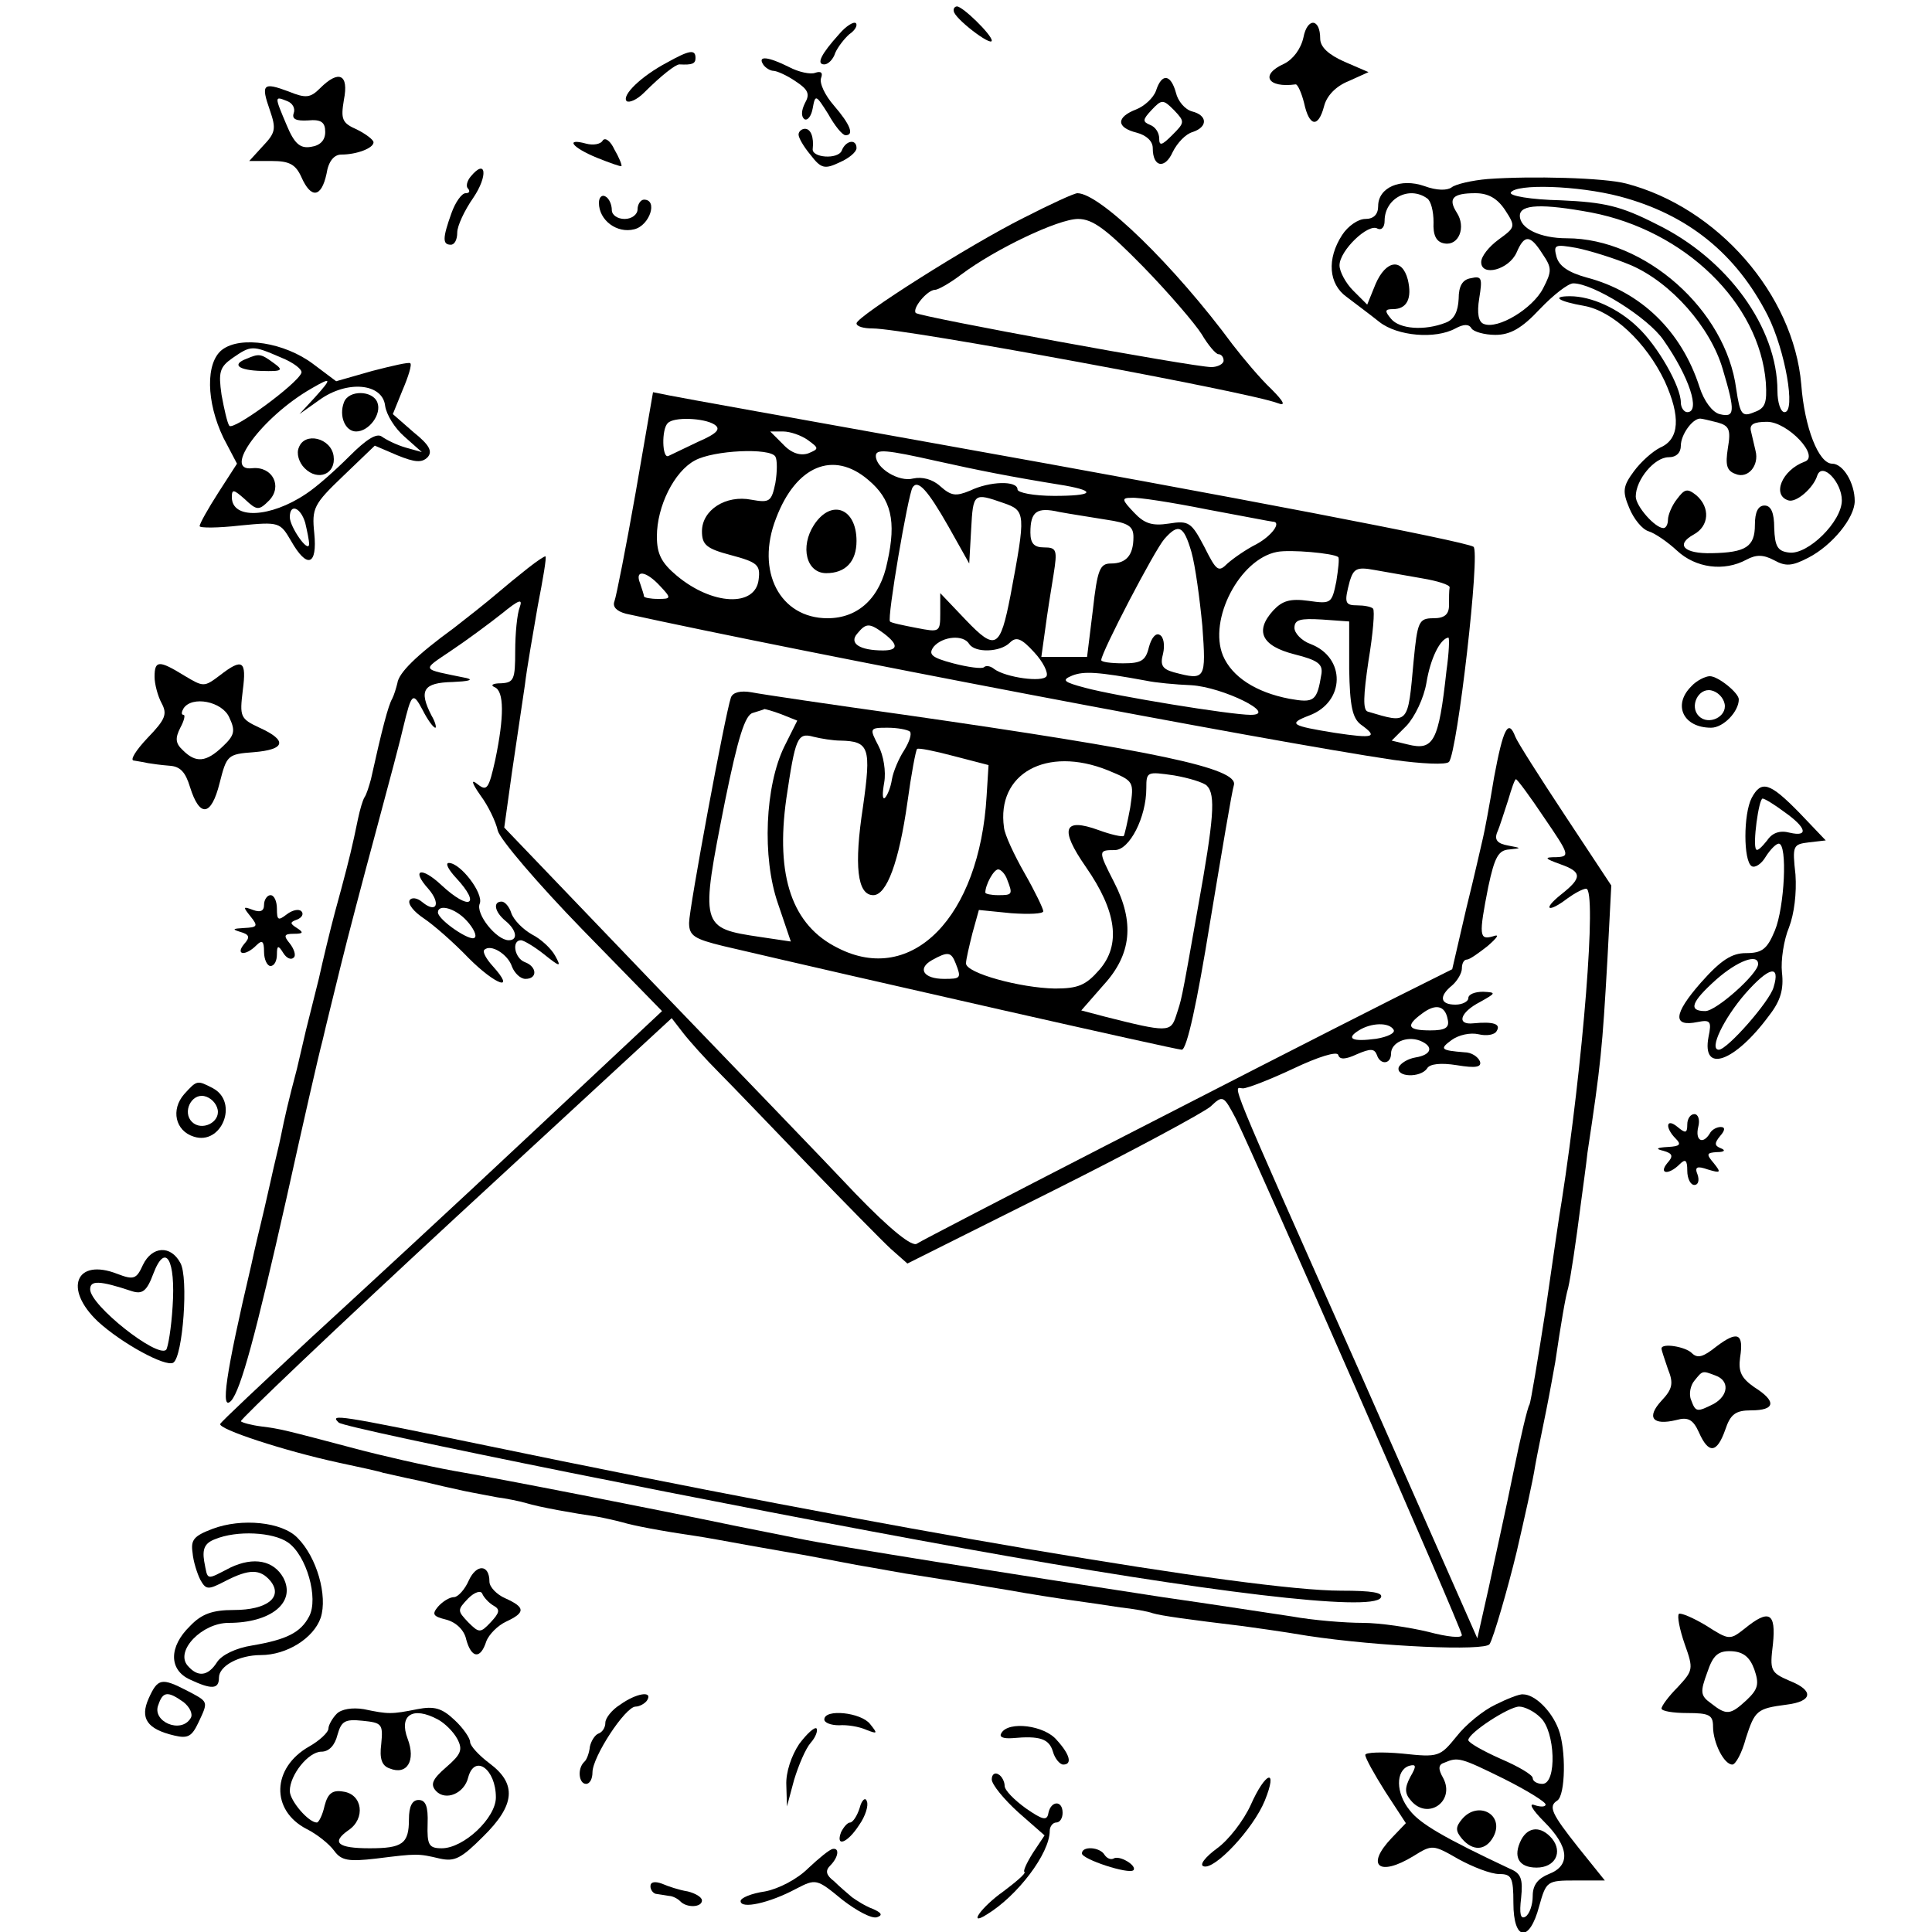 <?xml version="1.0" standalone="no"?>
<!DOCTYPE svg PUBLIC "-//W3C//DTD SVG 20010904//EN"
 "http://www.w3.org/TR/2001/REC-SVG-20010904/DTD/svg10.dtd">
<svg version="1.0" xmlns="http://www.w3.org/2000/svg"
 width="300pt" height="300pt" viewBox="0 0 300 300"
 preserveAspectRatio="xMidYMid meet">
<g transform="translate(0,300) scale(0.1,-0.1)"
fill="#000000" stroke="none">
<path d="M1481 2983 c0 -11 59 -56 59 -46 0 9 -45 53 -54 53 -3 0 -6 -3 -5 -7z"/>
<path d="M1303 2947 c-28 -31 -36 -47 -23 -47 6 0 14 8 17 18 4 9 14 22 22 29
9 6 13 14 10 17 -3 3 -15 -4 -26 -17z"/>
<path d="M2024 2942 c-4 -18 -16 -34 -30 -41 -38 -17 -26 -38 18 -32 3 0 9
-13 13 -29 8 -37 22 -39 31 -5 4 16 18 31 38 39 l31 14 -37 16 c-25 11 -38 23
-38 36 0 32 -20 33 -26 2z"/>
<path d="M1036 2903 c-40 -21 -71 -51 -63 -60 4 -3 16 2 27 13 27 27 49 44 55
44 20 -1 25 1 25 10 0 14 -10 12 -44 -7z"/>
<path d="M1185 2900 c3 -5 11 -10 16 -10 5 0 21 -7 34 -16 20 -13 23 -20 15
-34 -6 -12 -6 -21 -1 -25 5 -3 11 5 13 17 4 22 5 21 24 -9 10 -18 22 -33 27
-33 14 0 7 17 -18 46 -14 16 -23 35 -20 43 3 8 0 11 -9 8 -7 -3 -26 1 -41 9
-32 16 -49 18 -40 4z"/>
<path d="M497 2863 c-15 -15 -22 -16 -49 -5 -40 15 -43 11 -29 -29 10 -29 9
-35 -11 -56 l-21 -23 35 0 c27 0 37 -5 46 -25 15 -34 31 -32 39 5 3 20 12 30
23 30 24 0 50 10 50 19 0 4 -12 13 -26 20 -23 10 -25 16 -20 46 8 40 -8 47
-37 18z m-41 -39 c-3 -9 4 -12 22 -11 21 2 27 -3 27 -18 0 -13 -8 -21 -22 -23
-17 -3 -26 5 -38 34 -19 45 -19 45 1 37 8 -3 13 -11 10 -19z"/>
<path d="M1795 2859 c-4 -11 -18 -24 -31 -29 -31 -12 -31 -28 1 -36 15 -4 25
-13 25 -24 0 -30 19 -33 31 -6 7 14 20 28 31 31 24 8 23 26 -1 32 -11 3 -22
16 -25 29 -8 29 -22 31 -31 3z m25 -69 c-16 -16 -20 -17 -20 -5 0 9 -6 18 -14
21 -12 5 -12 8 2 23 16 17 18 17 35 0 17 -18 17 -19 -3 -39z"/>
<path d="M1240 2791 c0 -5 8 -19 19 -32 16 -21 22 -22 45 -11 14 6 26 16 26
22 0 15 -17 12 -23 -4 -6 -14 -47 -11 -45 3 2 18 -3 31 -12 31 -5 0 -10 -4
-10 -9z"/>
<path d="M936 2782 c-3 -6 -15 -8 -26 -5 -33 9 -22 -6 17 -22 20 -8 37 -14 38
-13 1 2 -4 14 -11 26 -6 13 -14 19 -18 14z"/>
<path d="M731 2726 c-6 -7 -8 -16 -4 -19 3 -4 2 -7 -4 -7 -6 0 -16 -14 -22
-31 -14 -39 -14 -49 -1 -49 6 0 10 8 10 19 0 10 11 34 25 54 23 34 20 62 -4
33z"/>
<path d="M2310 2722 c-24 -2 -50 -8 -56 -13 -7 -5 -23 -5 -42 2 -37 13 -72 -2
-72 -31 0 -13 -7 -20 -20 -20 -11 0 -27 -11 -36 -25 -24 -37 -21 -76 7 -96 13
-10 36 -27 51 -39 28 -22 87 -27 118 -10 13 7 21 7 25 0 3 -5 20 -10 37 -10
23 0 41 10 69 40 21 22 44 40 52 40 31 0 116 -53 140 -88 40 -57 58 -112 37
-112 -5 0 -10 7 -10 15 0 25 -36 88 -67 117 -30 29 -72 48 -105 48 -30 0 -18
-8 22 -15 44 -8 96 -56 125 -117 25 -55 23 -90 -7 -103 -12 -6 -30 -22 -41
-37 -17 -23 -18 -31 -7 -57 7 -17 20 -33 30 -36 10 -3 30 -17 44 -30 29 -27
73 -33 108 -14 15 8 26 8 43 -1 18 -10 28 -9 53 4 37 19 72 62 72 88 0 28 -18
58 -35 58 -21 0 -43 56 -48 123 -12 140 -130 275 -272 312 -34 9 -147 12 -215
7z m205 -27 c106 -28 181 -89 230 -185 27 -54 44 -150 26 -150 -6 0 -11 15
-11 33 0 98 -77 205 -188 259 -55 28 -80 34 -149 37 -46 1 -80 7 -77 12 8 14
104 11 169 -6z m-299 -3 c6 -4 10 -20 10 -37 -1 -20 4 -31 17 -33 22 -4 34 25
19 48 -14 22 -6 30 29 30 20 0 34 -8 46 -26 17 -26 16 -27 -10 -46 -15 -11
-27 -26 -27 -35 0 -23 43 -12 55 15 12 28 21 28 40 -2 15 -22 15 -27 1 -54
-16 -31 -70 -64 -92 -55 -8 3 -11 16 -7 40 5 31 4 35 -13 31 -13 -2 -19 -12
-19 -32 -1 -20 -7 -32 -20 -37 -33 -13 -72 -10 -85 6 -10 12 -10 15 3 15 22 0
30 17 23 46 -9 34 -34 30 -50 -7 l-13 -32 -22 22 c-11 11 -21 29 -21 39 0 23
45 66 59 57 6 -3 11 2 11 12 0 35 38 55 66 35z m255 -22 c145 -28 261 -140
271 -264 2 -32 -1 -40 -18 -46 -19 -8 -22 -4 -28 36 -16 123 -142 234 -263
234 -41 0 -73 15 -73 35 0 18 35 19 111 5z m62 -82 c62 -27 123 -96 142 -161
20 -67 19 -76 -5 -70 -11 3 -24 20 -31 42 -28 87 -91 148 -175 170 -29 8 -43
18 -47 32 -5 19 -3 20 31 14 20 -4 59 -16 85 -27z m134 -244 c18 -5 21 -11 16
-40 -4 -26 -2 -35 12 -40 19 -8 37 13 31 36 -2 8 -5 22 -7 30 -3 11 4 15 25
15 32 0 83 -54 58 -62 -35 -13 -51 -52 -25 -60 12 -4 39 19 45 39 8 21 38 -11
38 -39 0 -33 -53 -85 -82 -81 -18 2 -22 10 -23 38 0 24 -5 35 -15 35 -10 0
-15 -10 -15 -30 0 -34 -14 -43 -67 -44 -43 -1 -57 13 -28 29 24 13 26 42 4 61
-14 11 -18 10 -30 -6 -8 -10 -14 -25 -14 -32 0 -7 -3 -13 -7 -13 -13 0 -43 34
-43 49 0 26 29 61 51 61 12 0 19 7 19 18 0 17 18 42 30 42 3 0 15 -3 27 -6z"/>
<path d="M930 2685 c0 -27 28 -48 55 -41 24 6 37 46 15 46 -5 0 -10 -7 -10
-15 0 -8 -9 -15 -20 -15 -11 0 -20 6 -20 14 0 8 -4 18 -10 21 -5 3 -10 -1 -10
-10z"/>
<path d="M1590 2662 c-86 -43 -259 -153 -260 -164 0 -5 11 -8 25 -8 50 0 586
-99 629 -116 13 -5 10 2 -10 22 -17 16 -43 47 -60 69 -90 122 -206 235 -241
235 -5 0 -42 -17 -83 -38z m185 -76 c40 -41 81 -89 91 -105 10 -17 22 -31 26
-31 4 0 8 -4 8 -10 0 -5 -9 -10 -19 -10 -28 0 -453 78 -459 84 -6 7 18 36 30
36 5 0 24 11 41 24 52 39 150 86 181 86 23 0 44 -16 101 -74z"/>
<path d="M345 2457 c-26 -20 -25 -81 2 -137 l21 -40 -29 -45 c-16 -25 -29 -48
-29 -52 0 -3 28 -3 63 1 61 6 62 5 79 -24 25 -44 41 -38 36 12 -4 39 -1 45 45
89 l49 47 35 -15 c27 -11 38 -12 47 -3 8 9 3 19 -22 39 l-32 28 15 37 c9 21
15 40 12 42 -2 2 -28 -4 -59 -12 l-56 -16 -36 27 c-44 33 -112 44 -141 22z
m91 -12 c20 -8 34 -19 32 -24 -6 -17 -107 -91 -112 -82 -3 4 -8 26 -12 48 -5
35 -3 43 17 57 29 20 31 20 75 1z m53 -62 l-24 -26 31 22 c43 31 98 26 102 -9
2 -14 15 -35 30 -48 l27 -24 -25 7 c-14 4 -30 12 -37 17 -8 6 -24 -4 -50 -30
-21 -21 -51 -48 -68 -59 -55 -37 -115 -40 -115 -5 0 13 3 12 20 -3 19 -18 22
-18 38 -2 21 22 5 53 -26 50 -48 -6 15 80 92 124 31 18 32 16 5 -14z m-15
-195 c3 -13 6 -27 6 -33 -1 -15 -30 27 -30 42 0 22 17 15 24 -9z"/>
<path d="M383 2443 c-24 -9 -13 -18 23 -19 33 -1 35 1 18 13 -19 14 -22 14
-41 6z"/>
<path d="M534 2375 c-8 -21 2 -45 19 -45 20 0 40 27 33 45 -7 19 -45 20 -52 0z"/>
<path d="M464 2305 c-4 -9 0 -23 9 -32 21 -21 49 -9 45 19 -4 28 -45 38 -54
13z"/>
<path d="M987 2235 c-15 -85 -30 -161 -33 -169 -3 -8 3 -15 18 -19 268 -59
996 -198 1192 -227 43 -6 82 -8 86 -3 13 15 49 327 38 334 -15 9 -375 78 -828
159 -217 39 -407 73 -421 76 l-25 5 -27 -156z m122 106 c11 -7 5 -14 -25 -27
-21 -10 -42 -20 -46 -22 -10 -5 -11 42 -1 51 9 10 56 8 72 -2z m145 -24 c18
-13 18 -14 1 -21 -12 -4 -26 0 -39 14 l-20 20 20 0 c11 0 28 -6 38 -13z m-50
-26 c3 -5 3 -23 0 -41 -6 -29 -9 -31 -37 -26 -40 8 -77 -16 -77 -49 0 -21 7
-27 45 -37 41 -11 46 -15 43 -38 -5 -43 -72 -40 -127 6 -24 20 -31 34 -31 61
0 47 27 101 59 118 29 16 117 20 125 6z m251 -7 c63 -14 112 -24 199 -38 50
-9 42 -16 -17 -16 -32 0 -57 5 -57 10 0 14 -43 13 -74 -2 -22 -9 -29 -8 -46 7
-12 11 -28 15 -42 12 -22 -6 -58 16 -58 35 0 11 15 10 95 -8z m-107 -29 c36
-30 44 -64 30 -127 -11 -56 -45 -88 -93 -88 -74 0 -112 73 -80 155 31 82 89
106 143 60z m125 -73 l32 -57 3 53 c3 57 4 57 50 41 35 -12 35 -16 11 -144
-16 -82 -23 -86 -69 -38 l-40 42 0 -31 c0 -30 -1 -30 -37 -23 -21 4 -40 8 -41
10 -5 4 28 197 35 208 8 13 23 -3 56 -61z m401 27 c54 -10 100 -19 102 -19 15
0 -1 -22 -25 -35 -16 -8 -36 -22 -45 -30 -14 -14 -17 -12 -36 26 -20 38 -24
41 -55 36 -26 -4 -38 0 -54 17 -19 20 -20 23 -4 23 10 1 62 -7 117 -18z m-156
-16 c34 -5 42 -10 42 -27 0 -28 -11 -41 -35 -41 -17 0 -21 -9 -28 -72 l-9 -73
-35 0 -36 0 6 43 c3 23 9 61 13 85 6 38 5 42 -15 42 -15 0 -21 6 -21 23 0 33
10 40 45 32 16 -3 49 -8 73 -12z m132 -50 c6 -21 13 -73 17 -115 6 -83 5 -85
-44 -72 -18 5 -22 11 -17 29 3 13 1 26 -5 29 -6 4 -13 -4 -17 -19 -5 -21 -12
-25 -40 -25 -19 0 -34 2 -34 5 0 12 83 171 98 188 22 25 30 21 42 -20z m228
-8 c2 -2 0 -19 -3 -38 -7 -34 -8 -35 -43 -30 -29 4 -41 0 -55 -15 -29 -32 -18
-55 33 -68 36 -9 44 -15 42 -30 -7 -43 -11 -46 -50 -39 -52 10 -89 34 -103 67
-23 56 26 150 84 161 20 4 88 -2 95 -8z m130 -33 c24 -4 43 -10 43 -14 -1 -5
-1 -17 -1 -28 0 -14 -7 -20 -24 -20 -23 0 -25 -5 -31 -67 -9 -99 -7 -97 -71
-78 -8 2 -7 25 1 79 7 42 10 78 7 81 -3 3 -14 5 -24 5 -20 0 -21 4 -12 38 6
19 11 22 38 17 17 -3 51 -9 74 -13z m-1183 -12 c18 -19 17 -20 -3 -20 -12 0
-22 2 -22 4 0 2 -3 11 -6 20 -9 22 9 20 31 -4z m1070 -129 c1 -57 5 -76 18
-86 28 -20 20 -22 -40 -13 -68 11 -74 14 -40 27 56 21 57 90 2 111 -14 5 -25
17 -25 25 0 13 9 15 43 13 l42 -3 0 -74z m-722 55 c22 -17 22 -26 -2 -26 -36
0 -53 11 -40 26 14 17 19 17 42 0z m132 -16 c9 -14 48 -13 63 2 10 10 18 7 38
-15 14 -15 22 -32 19 -37 -6 -10 -63 -2 -81 11 -6 5 -13 6 -16 3 -3 -3 -25 0
-48 6 -34 9 -39 14 -30 26 14 16 46 19 55 4z m741 -42 c-12 -110 -20 -124 -60
-114 l-25 6 23 23 c13 14 27 43 31 67 6 37 21 68 34 70 2 0 1 -24 -3 -52z
m-466 -15 c14 -3 45 -6 70 -7 49 -3 136 -46 92 -46 -31 0 -209 29 -257 42 -34
9 -37 12 -20 19 18 7 39 6 115 -8z"/>
<path d="M1264 2185 c-22 -34 -12 -75 19 -75 30 0 47 18 47 50 0 51 -39 66
-66 25z"/>
<path d="M820 2118 c-14 -11 -36 -29 -50 -41 -14 -12 -43 -35 -65 -52 -59 -43
-86 -70 -88 -86 -2 -8 -5 -18 -8 -24 -6 -10 -16 -48 -33 -125 -3 -11 -7 -24
-10 -28 -3 -5 -7 -19 -10 -33 -9 -44 -14 -64 -26 -109 -7 -25 -14 -52 -16 -60
-2 -8 -11 -44 -19 -80 -9 -36 -18 -72 -20 -80 -2 -8 -8 -35 -14 -60 -13 -49
-19 -75 -25 -105 -2 -11 -10 -42 -16 -70 -6 -27 -13 -57 -15 -65 -2 -8 -9 -37
-15 -65 -40 -170 -48 -228 -31 -210 15 17 38 102 86 315 25 113 50 223 56 245
5 22 18 74 28 115 10 41 35 136 55 210 20 74 39 146 42 160 13 54 15 56 30 28
8 -16 17 -28 20 -28 2 0 0 9 -6 19 -20 39 -13 51 33 52 23 1 33 3 22 6 -73 15
-71 11 -24 43 24 16 59 42 78 57 27 22 33 24 28 10 -4 -10 -7 -41 -7 -68 0
-44 -2 -49 -22 -50 -13 0 -17 -3 -10 -6 15 -6 15 -46 1 -113 -10 -45 -13 -49
-27 -38 -11 9 -10 3 4 -17 12 -16 24 -41 27 -55 4 -14 62 -82 131 -153 l124
-127 -206 -193 c-114 -107 -268 -249 -342 -317 -74 -69 -136 -127 -138 -131
-4 -8 100 -42 183 -60 33 -7 65 -14 70 -16 6 -1 30 -7 55 -12 25 -6 56 -13 70
-16 14 -3 37 -7 52 -10 15 -2 35 -6 45 -9 19 -6 75 -16 110 -21 11 -2 29 -6
40 -9 17 -5 58 -13 113 -21 14 -2 52 -9 85 -15 33 -6 69 -12 80 -14 11 -2 49
-9 85 -16 36 -6 77 -14 93 -16 31 -5 58 -9 142 -23 33 -6 78 -13 100 -16 22
-3 56 -8 75 -11 19 -2 42 -6 50 -9 13 -4 57 -10 140 -20 14 -2 59 -8 100 -15
112 -17 276 -24 283 -13 6 9 29 89 42 143 12 52 25 109 29 135 3 17 11 55 17
85 6 30 12 64 14 75 9 61 16 102 20 115 4 17 12 70 20 133 3 23 8 58 10 77 21
139 23 161 31 300 l6 115 -72 109 c-39 59 -74 114 -77 122 -11 29 -19 12 -33
-63 -7 -43 -15 -85 -17 -93 -2 -8 -13 -58 -26 -110 l-22 -95 -90 -45 c-216
-109 -731 -374 -741 -381 -7 -6 -41 21 -96 78 -46 49 -188 196 -315 328 l-230
240 12 86 c7 48 16 108 20 135 3 26 13 82 20 123 8 41 14 76 12 77 -1 1 -13
-7 -27 -18z m1578 -388 c39 -57 40 -60 19 -61 -20 0 -19 -2 6 -11 34 -12 34
-21 1 -47 -30 -24 -20 -29 10 -6 11 8 24 15 29 15 17 0 -5 -273 -38 -485 -3
-16 -14 -93 -25 -169 -12 -77 -23 -143 -25 -147 -3 -4 -14 -51 -25 -105 -11
-55 -29 -135 -38 -178 l-18 -80 -181 410 c-214 481 -198 444 -183 444 7 0 43
14 79 31 38 18 67 27 69 21 2 -8 12 -7 29 1 21 9 27 9 31 -1 5 -16 22 -15 22
2 0 17 24 28 45 20 22 -9 18 -22 -7 -26 -12 -2 -23 -9 -26 -15 -5 -16 34 -17
44 -2 4 7 21 9 46 5 30 -5 39 -3 36 6 -3 7 -13 14 -24 14 -37 3 -39 5 -20 19
11 8 29 12 42 9 12 -3 25 -1 28 5 7 11 -5 15 -36 12 -27 -3 -21 17 10 33 25
14 26 15 5 16 -13 0 -23 -4 -23 -10 0 -5 -9 -10 -20 -10 -24 0 -26 13 -5 30 8
7 15 19 15 26 0 8 3 14 8 14 4 0 18 10 32 21 16 14 19 19 8 15 -21 -6 -22 1
-7 77 10 47 16 57 33 58 19 2 19 2 -2 6 -17 3 -22 9 -17 21 4 9 11 32 17 50 5
17 10 32 12 32 2 0 22 -27 44 -60z m-150 -313 c3 -13 -4 -17 -27 -17 -35 0
-39 7 -13 26 21 16 36 13 40 -9z m-1131 -83 c21 -21 84 -87 139 -144 56 -58
113 -116 127 -129 l26 -23 226 113 c124 62 235 122 245 131 19 18 20 17 39
-19 32 -65 351 -792 351 -802 0 -5 -22 -3 -52 5 -29 7 -75 14 -102 14 -27 0
-77 4 -110 10 -34 5 -124 19 -201 30 -242 37 -508 79 -565 91 -30 6 -75 15
-100 20 -120 25 -364 73 -435 85 -44 8 -114 24 -155 35 -110 29 -113 30 -144
34 -16 2 -30 6 -32 8 -2 2 147 144 332 315 l337 311 17 -22 c10 -13 35 -41 57
-63z m1047 67 c3 -5 -9 -11 -27 -14 -37 -5 -48 0 -27 13 19 12 47 13 54 1z"/>
<path d="M526 791 c9 -9 619 -132 969 -195 382 -69 635 -99 649 -77 5 8 -13
11 -62 11 -139 0 -699 95 -1330 226 -228 47 -241 49 -226 35z"/>
<path d="M240 1949 c0 -11 5 -30 11 -41 9 -17 6 -25 -22 -54 -18 -19 -28 -35
-21 -35 7 -1 17 -3 22 -4 6 -1 20 -3 33 -4 17 -1 25 -10 32 -33 15 -48 33 -46
46 6 11 43 12 45 53 48 49 4 53 18 9 38 -30 14 -31 17 -26 58 6 46 0 51 -36
23 -24 -18 -25 -18 -55 0 -39 24 -46 24 -46 -2z m116 -63 c10 -21 8 -28 -10
-45 -26 -25 -42 -26 -62 -6 -12 11 -12 19 -4 35 6 11 8 20 5 20 -4 0 -3 5 0
10 13 20 60 11 71 -14z"/>
<path d="M2626 1934 c-29 -29 -12 -64 31 -64 19 0 43 25 43 44 0 10 -32 36
-45 36 -7 0 -21 -7 -29 -16z m52 -27 c4 -20 -25 -34 -40 -19 -15 15 -1 44 19
40 10 -2 19 -11 21 -21z"/>
<path d="M1135 1917 c-9 -26 -65 -328 -65 -350 0 -20 8 -25 53 -36 209 -49
703 -161 712 -161 8 0 24 74 44 198 18 108 34 204 37 213 7 26 -121 53 -511
109 -115 16 -223 32 -238 35 -17 3 -29 0 -32 -8z m78 -26 l25 -10 -20 -40
c-30 -61 -35 -172 -10 -244 l20 -59 -47 7 c-94 14 -94 15 -55 212 20 98 31
133 43 136 9 3 17 5 18 6 1 0 13 -3 26 -8z m200 -27 c3 -4 -1 -16 -9 -29 -8
-12 -17 -33 -19 -45 -2 -13 -7 -25 -11 -29 -4 -3 -4 7 -1 24 3 17 -1 42 -9 57
-14 27 -14 28 14 28 16 0 31 -3 35 -6z m-108 -14 c45 -1 48 -11 35 -103 -14
-91 -9 -137 16 -137 21 0 40 52 53 144 6 44 13 81 15 83 2 2 27 -3 57 -11 l54
-14 -3 -48 c-11 -188 -116 -295 -231 -236 -71 35 -97 111 -80 232 14 94 17
103 42 96 12 -3 31 -6 42 -6z m415 -46 c41 -17 41 -17 35 -58 -4 -22 -9 -43
-10 -44 -2 -2 -20 2 -39 9 -55 20 -61 2 -20 -57 48 -69 55 -121 21 -160 -21
-24 -33 -29 -69 -29 -54 1 -138 24 -138 39 0 6 5 27 10 47 l10 36 50 -5 c28
-2 50 -1 50 3 0 4 -13 31 -29 59 -16 28 -31 60 -32 71 -12 84 66 127 161 89z
m154 -24 c14 -14 11 -51 -14 -190 -27 -153 -25 -140 -34 -168 -8 -25 -14 -25
-109 -1 l-38 10 35 40 c43 47 48 97 16 159 -25 49 -25 50 1 50 23 0 49 51 49
96 0 26 1 26 43 20 23 -4 46 -11 51 -16z m-310 -146 c9 -23 8 -24 -14 -24 -11
0 -20 2 -20 4 0 12 13 36 20 36 4 0 11 -7 14 -16z m-80 -130 c9 -23 8 -24 -18
-24 -32 0 -42 16 -19 29 25 14 30 13 37 -5z"/>
<path d="M2720 1761 c-13 -25 -13 -98 0 -106 5 -3 15 3 22 15 7 11 16 20 20
20 14 0 9 -99 -6 -135 -12 -29 -20 -35 -45 -35 -22 0 -39 -11 -70 -46 -43 -49
-44 -69 -5 -61 20 4 22 1 17 -23 -11 -58 41 -39 94 33 18 23 23 41 20 67 -2
19 3 51 11 70 8 21 12 53 10 82 -5 45 -4 47 21 50 l26 3 -41 43 c-46 47 -59
51 -74 23z m51 -22 c34 -24 38 -39 8 -32 -15 4 -27 0 -35 -12 -8 -10 -15 -17
-17 -14 -6 6 4 79 10 79 3 0 18 -9 34 -21z m-41 -236 c0 -15 -65 -73 -82 -73
-27 0 -22 14 17 49 33 29 65 41 65 24z m24 -36 c-6 -22 -72 -97 -85 -97 -16 0
8 49 41 87 37 42 55 46 44 10z"/>
<path d="M708 1637 c40 -43 21 -52 -23 -11 -31 29 -47 24 -20 -6 20 -23 13
-39 -9 -21 -8 7 -17 8 -20 3 -3 -6 7 -18 22 -28 15 -10 46 -37 70 -62 42 -42
74 -53 37 -12 -10 11 -16 22 -13 25 10 10 37 -7 43 -26 4 -10 13 -19 21 -19
19 0 18 19 -1 26 -16 6 -21 34 -6 34 4 0 21 -10 36 -22 25 -20 27 -20 17 -2
-6 11 -22 26 -36 33 -14 8 -28 22 -32 33 -3 10 -10 18 -15 18 -14 0 -11 -16 6
-30 17 -14 20 -30 5 -30 -19 0 -52 41 -45 57 6 16 -30 63 -48 63 -6 0 -1 -10
11 -23z m17 -67 c10 -11 16 -23 12 -26 -6 -7 -56 27 -57 39 0 14 27 7 45 -13z"/>
<path d="M410 1595 c0 -10 -6 -12 -17 -8 -16 6 -16 5 -4 -10 12 -15 11 -17
-10 -18 -18 -1 -19 -2 -6 -6 14 -4 16 -8 6 -19 -14 -17 2 -19 19 -2 9 9 12 7
12 -10 0 -12 5 -22 10 -22 6 0 10 8 10 18 0 14 2 15 10 2 5 -8 12 -11 16 -7 4
3 1 13 -6 22 -10 12 -9 15 6 15 15 0 16 2 5 9 -11 7 -11 9 0 13 8 3 11 9 7 13
-4 4 -14 2 -23 -5 -13 -10 -15 -9 -15 9 0 11 -4 21 -10 21 -5 0 -10 -7 -10
-15z"/>
<path d="M286 1301 c-21 -24 -14 -57 15 -66 43 -14 70 53 30 75 -25 13 -25 13
-45 -9z m52 -24 c4 -20 -25 -34 -40 -19 -15 15 -1 44 19 40 10 -2 19 -11 21
-21z"/>
<path d="M2620 1254 c0 -14 -3 -14 -15 -4 -18 15 -20 -1 -3 -18 9 -9 7 -12
-12 -13 -18 -1 -20 -3 -7 -6 14 -4 16 -8 6 -19 -14 -17 2 -19 19 -2 9 9 12 7
12 -10 0 -12 5 -22 11 -22 6 0 8 7 5 16 -5 12 -1 14 16 8 20 -6 21 -5 9 10
-12 14 -11 16 5 17 12 0 14 3 6 6 -10 4 -10 8 -1 19 8 9 8 14 1 14 -6 0 -14
-4 -17 -10 -11 -18 -23 -11 -18 10 3 11 0 20 -6 20 -6 0 -11 -7 -11 -16z"/>
<path d="M222 1036 c-10 -22 -14 -24 -40 -14 -64 25 -84 -23 -30 -74 37 -34
105 -71 117 -64 15 9 24 133 11 155 -15 28 -44 26 -58 -3z m46 -65 c-2 -33 -7
-63 -10 -67 -14 -13 -118 69 -118 94 0 14 14 14 65 -3 16 -5 23 0 33 27 19 50
35 22 30 -51z"/>
<path d="M2665 909 c-20 -16 -29 -19 -38 -10 -10 10 -47 16 -47 7 0 -3 5 -17
10 -32 9 -22 7 -31 -10 -49 -24 -26 -14 -39 23 -30 18 5 26 1 35 -19 15 -34
28 -33 41 4 8 24 16 30 40 30 38 0 40 14 5 36 -20 14 -25 24 -22 46 6 38 -4
42 -37 17z m-1 -45 c22 -8 20 -31 -3 -44 -26 -13 -28 -13 -35 6 -4 9 -1 23 5
30 13 16 12 16 33 8z"/>
<path d="M330 626 c-29 -11 -34 -17 -31 -37 1 -13 7 -32 12 -42 9 -16 12 -16
39 -2 37 19 54 19 70 0 20 -25 -5 -45 -57 -45 -33 0 -50 -6 -68 -25 -33 -32
-33 -68 0 -83 34 -16 45 -15 45 3 0 18 31 35 65 35 40 0 82 26 93 58 11 34 -6
94 -36 124 -24 25 -87 31 -132 14z m117 -21 c29 -20 48 -87 33 -115 -13 -25
-35 -36 -88 -45 -26 -4 -48 -15 -55 -26 -14 -22 -30 -24 -46 -5 -19 23 23 66
64 66 66 0 105 32 85 70 -15 27 -46 33 -82 16 -39 -20 -35 -21 -41 10 -3 19 1
28 17 34 34 14 90 11 113 -5z"/>
<path d="M728 546 c-6 -14 -17 -26 -23 -26 -7 0 -18 -7 -25 -15 -10 -12 -7
-15 13 -20 15 -4 28 -16 31 -31 8 -29 22 -31 31 -3 4 11 18 25 31 31 30 14 30
22 -1 36 -14 6 -25 18 -25 26 0 27 -20 28 -32 2z m38 -39 c11 -6 10 -11 -4
-26 -16 -17 -18 -17 -35 0 -17 18 -17 19 0 37 10 10 20 13 22 7 2 -5 10 -14
17 -18z"/>
<path d="M2607 494 c-3 -3 1 -24 9 -47 14 -39 13 -41 -11 -67 -14 -14 -25 -29
-25 -33 0 -4 18 -7 40 -7 34 0 40 -3 40 -21 0 -25 17 -59 30 -59 5 0 15 18 21
41 14 43 17 46 63 52 41 5 43 22 5 37 -30 13 -31 16 -26 57 5 49 -6 55 -44 24
-23 -18 -24 -18 -60 5 -20 12 -39 20 -42 18z m117 -86 c8 -23 6 -31 -12 -48
-25 -23 -31 -24 -55 -5 -17 12 -17 18 -6 48 9 27 17 34 38 33 18 -1 28 -9 35
-28z"/>
<path d="M231 363 c-14 -31 -3 -48 40 -58 21 -5 27 -1 37 20 16 34 16 32 -18
50 -39 20 -45 19 -59 -12z m54 -6 c10 -8 15 -19 11 -25 -15 -25 -61 -5 -50 21
7 21 15 21 39 4z"/>
<path d="M963 353 c-13 -8 -23 -21 -23 -28 0 -8 -5 -15 -11 -17 -5 -2 -11 -11
-13 -20 -1 -10 -5 -21 -9 -24 -11 -11 -8 -34 3 -34 6 0 10 8 10 18 0 24 51
102 67 102 6 0 15 5 18 10 9 15 -17 11 -42 -7z"/>
<path d="M2322 353 c-19 -9 -46 -31 -60 -49 -26 -32 -28 -33 -84 -27 -32 3
-58 2 -58 -2 0 -5 14 -30 31 -57 l32 -49 -22 -23 c-41 -43 -20 -61 34 -28 29
18 30 18 70 -5 22 -12 50 -23 63 -23 19 0 22 -5 22 -45 0 -59 25 -62 40 -5 11
39 12 40 56 40 l46 0 -41 51 c-42 53 -47 64 -33 73 13 8 14 80 2 111 -11 29
-37 54 -55 54 -5 1 -25 -7 -43 -16z m70 -20 c23 -21 26 -103 3 -103 -8 0 -15
4 -15 9 0 5 -22 18 -50 30 -27 12 -50 25 -50 29 0 11 63 52 79 52 8 0 23 -7
33 -17z m-57 -95 c36 -18 65 -36 65 -40 0 -4 -8 -4 -17 -1 -10 4 -4 -7 15 -26
39 -39 41 -68 7 -81 -17 -7 -25 -17 -25 -34 0 -14 -5 -28 -11 -32 -8 -5 -10 4
-7 29 3 29 0 38 -17 45 -102 48 -140 70 -156 91 -22 27 -22 62 -1 69 11 3 12
0 2 -17 -9 -17 -9 -26 1 -37 26 -31 69 -1 50 35 -8 14 -8 21 2 24 21 9 25 8
92 -25z"/>
<path d="M2270 175 c-10 -12 -10 -18 0 -30 17 -20 37 -19 49 3 18 34 -24 57
-49 27z"/>
<path d="M2362 143 c-13 -26 -4 -43 24 -43 29 0 41 24 24 45 -17 20 -37 19
-48 -2z"/>
<path d="M523 339 c-7 -7 -13 -18 -13 -23 0 -6 -14 -19 -30 -28 -58 -33 -60
-99 -4 -128 16 -8 35 -23 43 -34 11 -15 22 -17 65 -12 64 8 65 8 99 0 23 -5
33 0 67 34 50 49 53 82 10 114 -16 12 -30 27 -30 33 0 6 -11 22 -24 34 -20 19
-32 22 -58 17 -40 -8 -45 -8 -83 0 -18 3 -35 0 -42 -7z m157 -9 c11 -6 24 -19
30 -30 9 -17 6 -24 -17 -44 -22 -19 -25 -27 -16 -37 15 -16 44 -4 50 21 10 37
43 13 43 -31 0 -32 -50 -79 -84 -79 -20 0 -23 5 -22 38 1 27 -3 37 -14 37 -10
0 -15 -10 -15 -30 0 -38 -10 -45 -61 -45 -50 0 -60 9 -33 28 27 18 22 56 -8
60 -17 3 -24 -3 -29 -22 -3 -14 -9 -26 -12 -26 -13 0 -42 34 -42 49 0 25 29
61 49 61 12 0 21 10 25 26 6 21 11 25 39 22 30 -3 32 -5 29 -36 -3 -23 1 -34
13 -38 27 -11 41 12 28 46 -14 37 8 51 47 30z"/>
<path d="M1280 330 c0 -5 10 -9 23 -9 12 1 31 -2 42 -7 18 -7 18 -6 6 9 -14
18 -71 24 -71 7z"/>
<path d="M1241 292 c-12 -18 -21 -44 -20 -64 l1 -33 11 41 c7 23 18 49 26 58
8 9 11 19 9 22 -3 3 -15 -8 -27 -24z"/>
<path d="M1555 309 c-4 -6 2 -9 17 -8 43 4 57 -1 63 -21 3 -11 11 -20 16 -20
14 0 11 15 -10 38 -19 23 -75 30 -86 11z"/>
<path d="M1540 237 c0 -8 19 -31 41 -51 l41 -36 -18 -27 c-10 -16 -16 -29 -13
-30 2 -2 -13 -15 -33 -30 -34 -24 -56 -55 -26 -36 48 29 98 95 98 130 0 7 5
13 10 13 6 0 10 7 10 15 0 20 -18 19 -22 0 -2 -13 -9 -11 -35 7 -18 13 -33 28
-33 35 0 6 -4 15 -10 18 -5 3 -10 0 -10 -8z"/>
<path d="M1942 197 c-11 -24 -34 -54 -52 -67 -19 -14 -28 -26 -21 -28 17 -6
77 58 95 102 21 52 1 45 -22 -7z"/>
<path d="M1335 193 c-4 -13 -11 -23 -15 -23 -4 0 -10 -7 -14 -15 -9 -24 10
-17 28 11 10 14 15 31 12 37 -2 7 -8 2 -11 -10z"/>
<path d="M1255 99 c-17 -17 -46 -32 -67 -36 -21 -3 -38 -10 -38 -15 0 -13 45
-3 86 19 31 16 32 16 72 -17 22 -17 46 -30 54 -27 9 3 7 7 -7 13 -11 4 -25 13
-32 18 -7 6 -20 17 -28 25 -12 9 -14 16 -6 24 13 13 15 28 4 26 -5 -1 -21 -14
-38 -30z"/>
<path d="M1680 122 c0 -9 73 -33 80 -26 6 7 -22 24 -31 18 -4 -2 -10 0 -14 6
-7 12 -35 14 -35 2z"/>
<path d="M1010 71 c0 -6 5 -12 10 -12 6 -1 14 -2 19 -3 5 0 13 -4 17 -8 10
-11 34 -10 34 1 0 5 -10 11 -22 14 -13 2 -31 8 -40 12 -11 4 -18 3 -18 -4z"/>
</g>
</svg>
